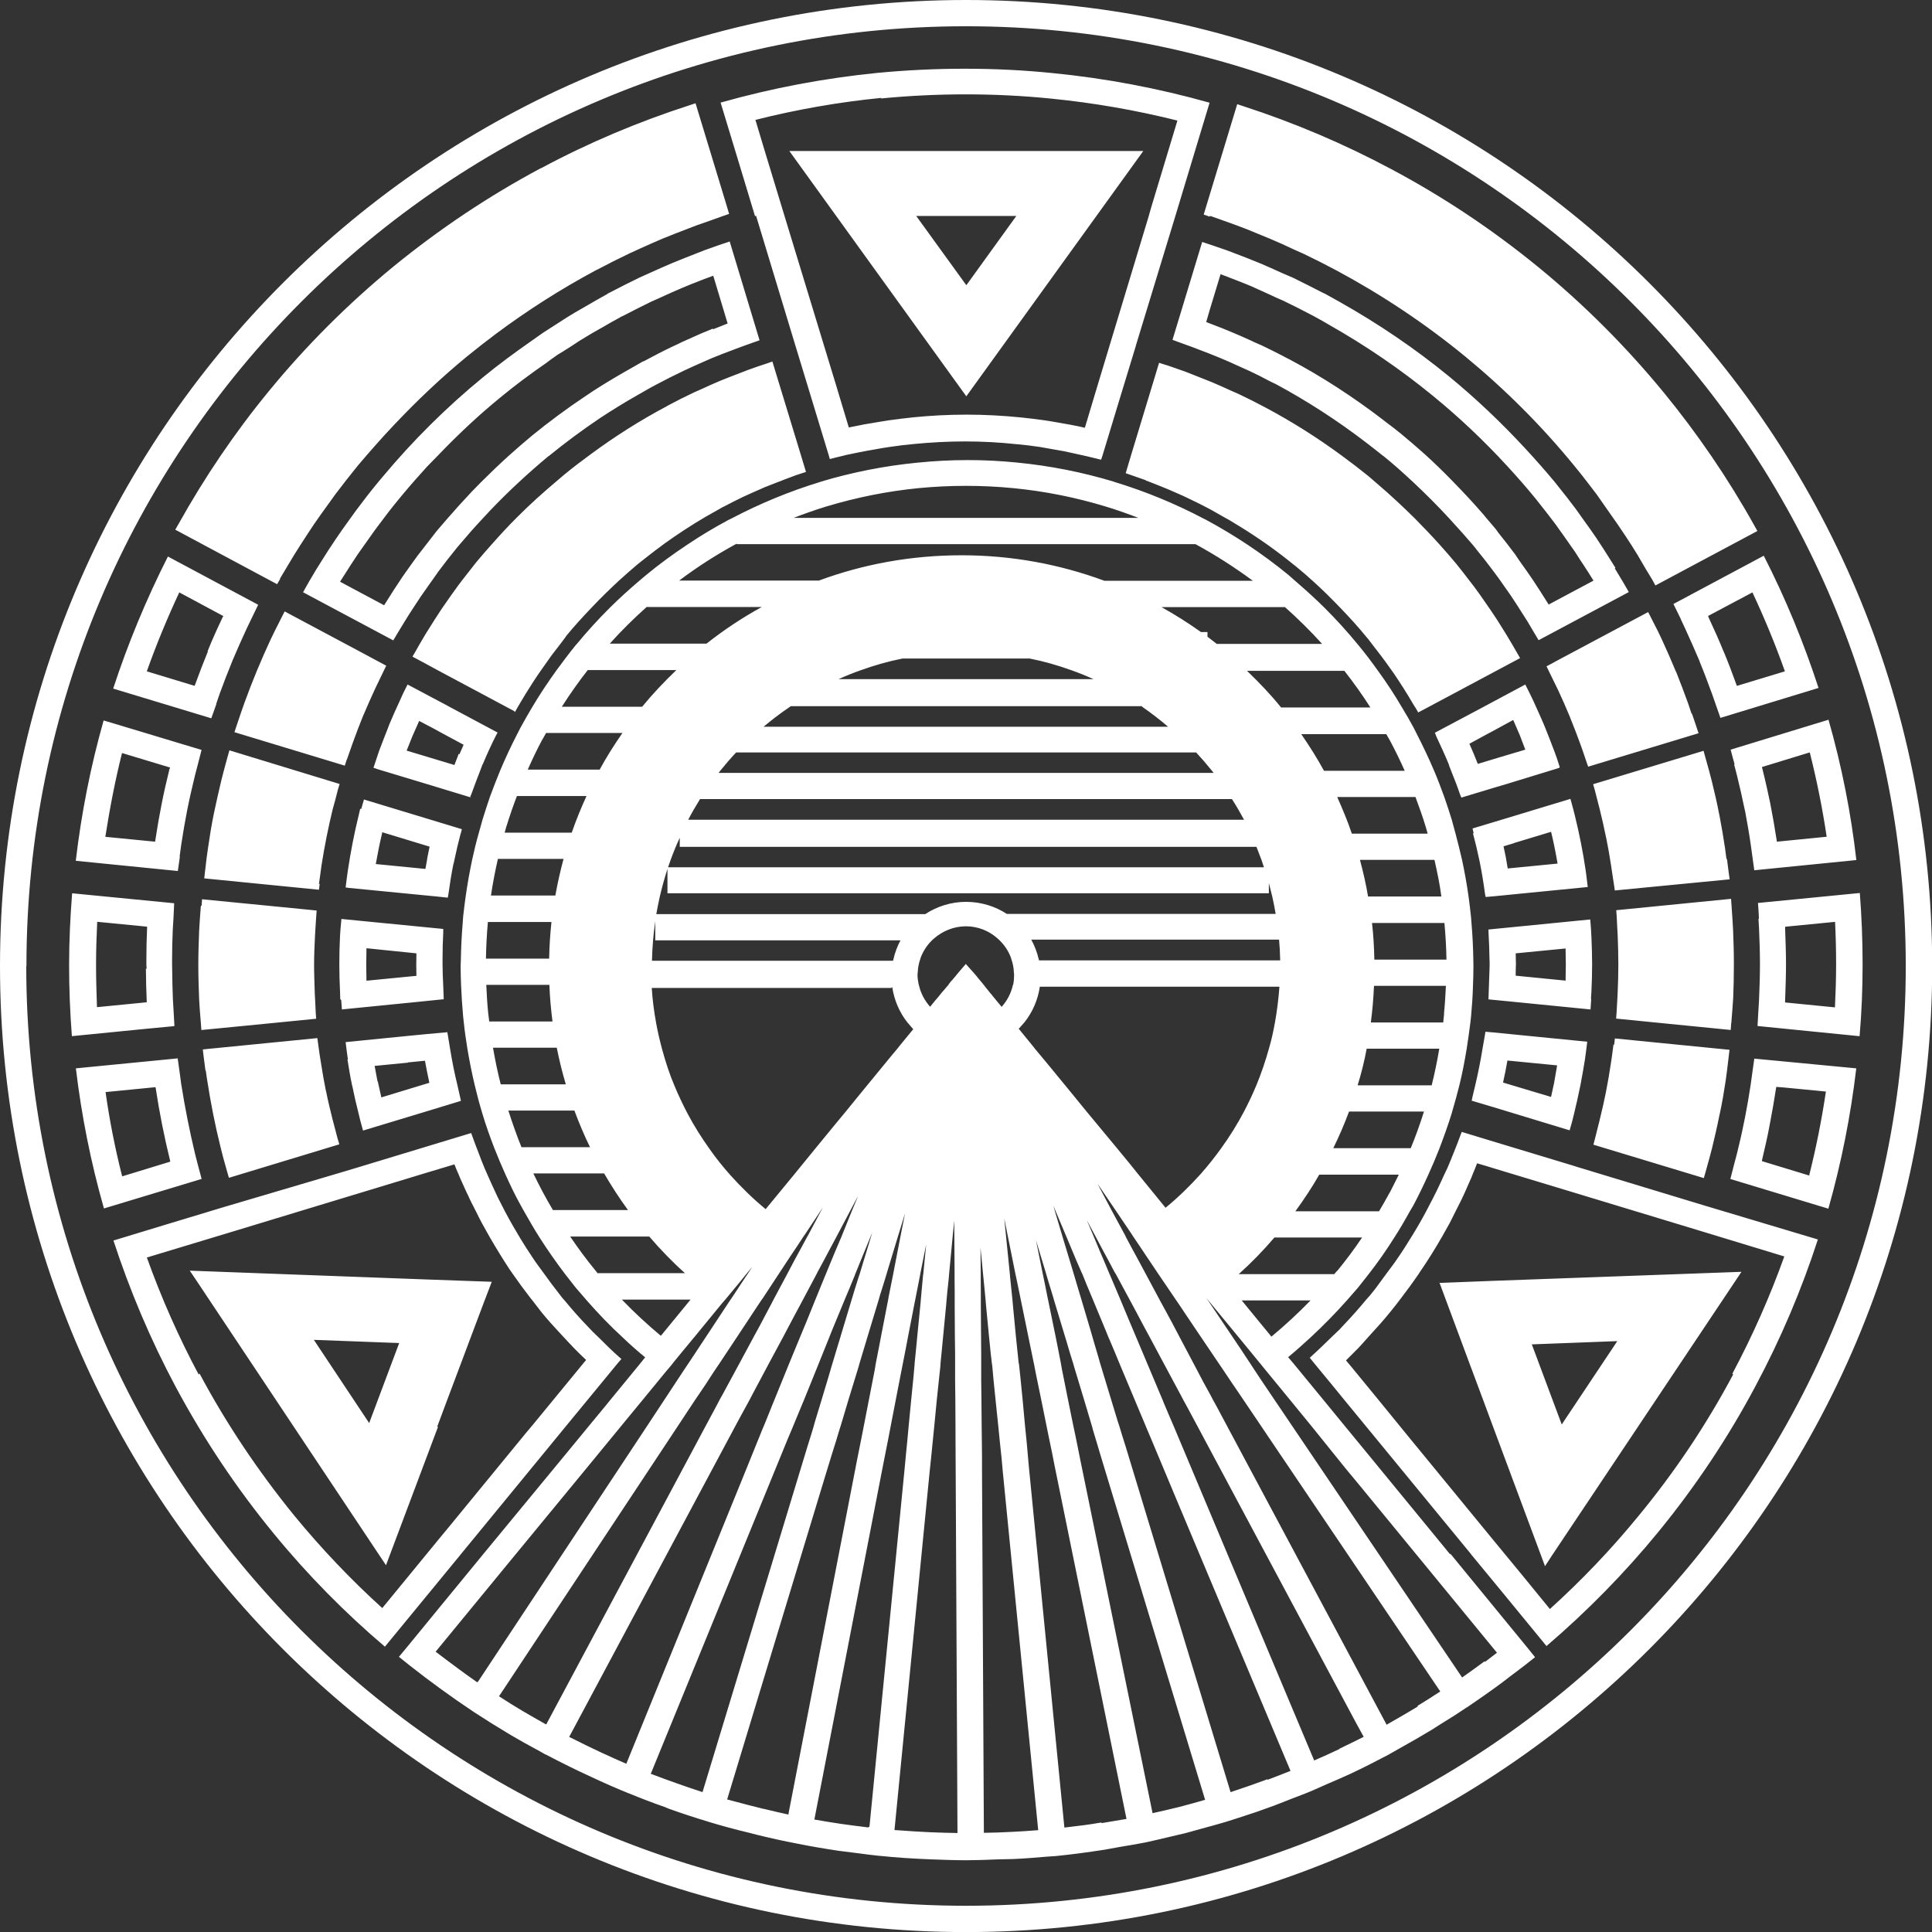 <svg xmlns="http://www.w3.org/2000/svg" width="83.293" height="83.296" viewBox="0 0 83.293 83.296"><rect x="0" y="0" width="83.293" height="83.296" fill="#333333" stroke="none"/><path fill="#fff" d="M7.52 44.228l-.034-.604-.032-.54c-.018-.413-.026-.83-.03-1.243l-.005-.25v-.24c0-.43.01-.85.03-1.28l.03-.49.03-.64-4.4-.43c-.08 1.03-.13 2.06-.13 3.1 0 1.02.04 2.04.12 3.06l3.23-.32 1.16-.11zM6.29 41.76l.002.092c.003.453.014.872.033 1.288l.002.07-.08.008-2.066.203c-.02-.6-.04-1.21-.04-1.82 0-.62.02-1.24.05-1.86l2.15.21v.07c-.02.44-.03.89-.03 1.33v.25l.01.17zm10.3 29.236l.013-.015 3.23-3.93.007-.01.443-.54 3.25-3.96.853-1.04.93-1.13 1.3-1.58.155-.18.02-.02-.09-.08c-.3-.26-.59-.55-.87-.83l-.29-.28-.18-.19c-.34-.35-.67-.722-.99-1.11l-.14-.16-.46-.6-.27-.37c-.19-.264-.39-.52-.57-.8-.172-.255-.34-.52-.5-.783-.22-.37-.44-.74-.643-1.13h-.003l-.003-.01-.095-.185c-.123-.24-.25-.48-.36-.73l-.156-.34-.143-.32-.125-.283-.15-.37-.183-.48-.05-.127-.13-.355-.077-.21-4.913 1.49-.826.247L9.784 52l-.01.002-2.713.82-2.17.66c.7 2.143 1.59 4.26 2.69 6.32 1.22 2.274 2.63 4.375 4.21 6.3 1.47 1.797 3.086 3.433 4.817 4.902zM8.566 59.26c-.865-1.616-1.612-3.31-2.235-5.046l1.06-.32 2.72-.822 4.76-1.445.82-.248 2.7-.82 1.2-.36.08.2.1.23.06.15.29.64.05.1.12.26.22.43.17.34.03.06.074.14.33.59c.28.48.566.95.87 1.41l.12.17c.22.32.47.66.77 1.05l.058.07.425.55c.27.33.58.67.917 1.03l.28.3.05.05.14.15c.17.173.348.35.524.513l-.09.107-1.3 1.583-.93 1.132-.27.32-3.246 3.96-.45.544-2.502 3.05c-1.36-1.23-2.63-2.57-3.8-3.994-1.552-1.91-2.93-3.963-4.08-6.12zm10.287 2.238l.424-1.135.595-1.582.424-1.13.595-1.58.31-.81-2.81-.1-10.21-.38.31.46 8.15 12.24 2.24-5.96zm-5.323-3.734l3.68.138-1.294 3.45-2.385-3.588zm-4.836-6.93l-.18-.68-.103-.4c-.24-1.004-.44-2.014-.6-3.025l-.06-.45-.09-.65-1.84.18-2.55.25c.24 2.02.64 4.04 1.21 6.04l3.74-1.13.49-.15zm-3.433-.14c-.3-1.187-.54-2.395-.71-3.612l1.39-.136.76-.075.01.03c.16 1.06.37 2.11.62 3.13l.01.05-2.06.63zm36.39 32.602c23.01 0 41.65-18.646 41.65-41.646C83.3 18.64 64.65 0 41.65 0 18.645.002 0 18.646 0 41.65c0 23 18.646 41.646 41.646 41.646zM1.14 41.65C1.138 30.457 5.668 20.332 13 13 20.333 5.667 30.455 1.132 41.646 1.132c11.19 0 21.315 4.536 28.648 11.87S82.16 30.458 82.162 41.648c-.002 11.187-4.535 21.314-11.868 28.646S52.836 82.162 41.646 82.162c-11.19 0-21.313-4.533-28.646-11.865C5.665 62.964 1.134 52.837 1.132 41.65h.002zm67.45 1.417l.018-.284c.02-.402.032-.81.032-1.215 0-.39-.014-.78-.03-1.17l-.02-.368-.03-.39-3.846.38-.544.054.006.166c.02.372.035.74.04 1.108l.004.1.002.12-.002.11-.028.802-.016.465-.005.14.89.087 3.51.348.03-.453zm-1.096-.79l-2.15-.213.006-.38.006-.116-.004-.127-.006-.34 2.15-.21.01.69-.01.71zm-52.54-9.527l.146-.415.13-.367c.13-.363.27-.724.413-1.08l.057-.13c.15-.355.307-.707.47-1.06l.174-.362.188-.39.12-.246-1.4-.75-2.98-1.59-.13.255-.28.555-.19.39c-.42.902-.797 1.813-1.134 2.742l-.14.398-.2.592-.09.275 1.93.585 2.827.857.083-.26zm7.244-2.05l.126-.22.01-.017.108-.184.21-.35.334-.53.22-.33.126-.18.253-.36.214-.3.37-.48.15-.2.08-.11.01-.02c.36-.44.74-.85 1.13-1.26.37-.39.76-.77 1.16-1.14.26-.24.53-.47.8-.7l.29-.23c.29-.23.58-.45.88-.67.56-.4 1.14-.78 1.74-1.132l.68-.385.043-.026.03-.015.062-.03c.263-.14.54-.277.813-.41l.33-.15.6-.265.38-.15.385-.148.18-.07.39-.146.182-.06.264-.086-.233-.77-1.216-3.99-.277.097-.334.11-.45.16-.74.285-.44.175c-.27.113-.536.233-.8.355l-.35.155c-.38.18-.76.37-1.13.57l-.03.02c-1.16.614-2.25 1.31-3.28 2.07-.396.29-.78.58-1.154.89l-.28.238c-.606.51-1.185 1.03-1.735 1.582-.37.367-.72.747-1.06 1.13-.24.27-.48.54-.71.82l-.204.26-.395.505-.16.21-.31.43-.342.49-.076.11-.294.45-.39.62-.26.44-.17.3-.146.25.57.305.44.24 2.97 1.587.41.22zm47.445-6.224l-.48-.76-.346-.53c-.185-.27-.375-.536-.564-.798l-.316-.444c-.26-.348-.526-.688-.797-1.023l-.127-.16c-.4-.48-.816-.95-1.24-1.41-1.035-1.12-2.14-2.17-3.31-3.13-1.478-1.21-3.05-2.27-4.698-3.2l-.646-.36-.09-.04c-.42-.22-.85-.43-1.27-.64l-.51-.22c-.3-.14-.6-.27-.9-.4l-.57-.23c-.29-.11-.57-.22-.86-.33l-.61-.21-.48-.16-.8 2.64-.48 1.58.38.14.47.17.77.296.47.19c.264.11.525.225.79.35l.416.186c.303.14.6.29.896.45l.27.13c1.354.73 2.65 1.57 3.877 2.51.245.19.494.38.734.575l.02.01c.44.357.86.733 1.274 1.12.54.505 1.065 1.03 1.574 1.583l.57.63.436.5.09.11.09.116c.243.295.48.6.71.91l.23.31.53.756.256.39.46.722.256.435.215.36 3.89-2.075-.257-.444-.346-.574zm-2.875 1.588l-.402-.634-.07-.105-.195-.3c-.18-.264-.36-.526-.55-.786l-.09-.13-.14-.21c-.23-.31-.48-.63-.73-.94l-.02-.03-.07-.1-.11-.13-.29-.34-.05-.06-.09-.11c-.44-.51-.9-1-1.37-1.48-.38-.39-.77-.77-1.18-1.14-.33-.293-.66-.58-1-.86-.22-.18-.44-.35-.67-.52l-.11-.086c-1.29-.99-2.643-1.87-4.04-2.61l-.16-.08-.11-.06c-.31-.16-.62-.316-.93-.464l-.322-.14-.11-.054c-.273-.124-.546-.246-.82-.36l-.34-.14-.147-.06-.65-.25.16-.55.46-1.515.776.3.18.07.38.156.86.39.19.09.3.13c.4.19.81.4 1.21.61l.098.05.385.213.24.14c1.63.92 3.15 1.96 4.54 3.1 1.11.906 2.187 1.92 3.196 3.02.454.494.844.94 1.194 1.37l.05.06.072.093c.284.355.537.68.77.99l.17.24.137.19.54.77.21.33.12.18c.158.24.31.475.46.72l-1.9 1.013zm.477 7.01l-.126-.39-.11-.303c-.13-.35-.27-.7-.41-1.05l-.02-.05c-.15-.36-.32-.72-.48-1.08l-.15-.31-.19-.38-1.85.99-.3.16-1.75.93.02.04.04.11c.19.41.38.81.55 1.23v.02l.092.24c.14.34.27.68.386 1.023l.047.11.01.024.09-.03 1.26-.38.64-.19 2.22-.68zm-3.522-.114l-.184-.455-.19-.44.79-.43.05-.026.17-.09.88-.48.28.65.02.04v.01l.22.58-1.107.33-.96.29zM14.71 43.113l.03.406 3.01-.3 1.38-.14-.005-.15-.018-.46c-.014-.3-.028-.6-.028-.9v-.24c0-.38.01-.76.03-1.13v-.15l-3.47-.34-.92-.09-.04.44-.02.29c-.02.4-.03.81-.03 1.21 0 .39.01.78.03 1.18l.01.34zm1.097-2.232l2.146.22-.007.49.007.48-.314.03-1.84.18-.01-.68.01-.71zm4.464-6.52l.01-.03.05-.12c.12-.34.25-.67.38-1.01l.09-.24.02-.03c.17-.41.36-.82.56-1.22l.05-.09.02-.04-2.04-1.09-.22-.12-1.62-.86-.19.38-.14.31c-.163.35-.32.7-.47 1.06l-.02.06c-.14.35-.272.7-.41 1.06l-.12.36-.12.36.21.07 2.12.64 1.807.55.09.03zm-.5-1.86l-.01.02v.02l-.17.44-2.06-.62.24-.6.03-.07.27-.61.34.18.25.13.476.26.85.457-.187.427v-.01zm-4.24 2.36l-.07.3c-.19.77-.34 1.55-.46 2.34l-.05.36-.05.4.15.02 3.89.38.36.04.01-.03.02-.113c.06-.442.13-.89.22-1.325l.01-.02.028-.13c.077-.375.167-.753.266-1.13l.018-.045.038-.16-4.22-1.28-.12.417zm.92 1.01l1.94.59.13.04-.1.49-.01.08-.07.39-2.14-.21c.08-.45.17-.91.28-1.36zm33.8-20.14l-.28-.09-1.21 3.99-.23.77.26.09.2.07.4.14v.01l.16.06.43.17.37.15.64.28.29.138c.31.146.61.297.905.455l.714.405.044.02.46.28c.428.26.84.534 1.25.822.39.28.77.565 1.14.87h.003l.03.023c.27.22.54.45.8.69.4.36.78.74 1.156 1.13.39.404.77.82 1.13 1.263l.07.08.177.233c.255.326.51.656.75 1l.096.134.065.09c.296.436.585.888.854 1.35l.08.13.01.01.128.22.416-.22 3.975-2.122-.143-.25-.17-.294-.28-.47-.4-.64-.28-.42-.07-.1-.402-.58-.244-.333-.166-.215c-.2-.26-.394-.515-.597-.764-.23-.28-.47-.55-.71-.82-.35-.39-.71-.763-1.07-1.13-.53-.523-1.066-1.024-1.625-1.5l-.1-.086-.28-.242c-.375-.303-.76-.6-1.15-.884-1.052-.775-2.153-1.47-3.3-2.08-.37-.198-.75-.39-1.13-.57l-.35-.154c-.26-.12-.53-.24-.8-.355l-.45-.18-.71-.28-.5-.176-.32-.11zm-18.79-5.32l-.45.15-.62.22-.84.33-.57.23c-.31.13-.62.27-.93.41l-.47.21c-.43.21-.85.42-1.27.64l-.12.06v.01c-.314.17-.62.35-.93.53l-.487.28c-.32.19-.64.4-.95.6l-.42.27-.52.367c-.7.49-1.39.997-2.04 1.53-1.6 1.31-3.046 2.75-4.34 4.3l-.21.25c-.33.4-.64.8-.944 1.21l-.3.416c-.2.277-.4.555-.59.84l-.325.49-.5.795-.32.54-.25.444 3.89 2.075.196-.33.28-.46c.137-.225.28-.45.426-.67l.29-.44.25-.356.19-.27.056-.077.26-.37c.25-.332.5-.66.766-.983l.04-.05.09-.106c.32-.38.653-.76 1-1.13l.335-.36c.4-.42.81-.824 1.24-1.222.41-.38.834-.755 1.275-1.12l.02-.01c.7-.57 1.428-1.11 2.19-1.623.517-.34 1.05-.67 1.596-.98.27-.15.53-.31.8-.45l.03-.016c.395-.21.79-.41 1.19-.6l.39-.18c.27-.12.54-.243.814-.36l.474-.19.74-.28.513-.185.34-.12-.94-3.11-.335-1.107zm-.74 3.76l-.09.04-.39.16-.85.38-.14.07-.26.12c-.44.21-.84.42-1.23.63l-.03.01h-.01l-.665.38-.16.09c-.634.367-1.18.7-1.66 1.03-.79.527-1.564 1.1-2.3 1.7-.33.272-.664.565-.996.862-.4.36-.795.74-1.187 1.13l-.43.44c-.384.41-.72.78-1.04 1.15l-.447.52-.04.05-.395.51-.4.517-.17.233-.1.14c-.17.24-.35.484-.51.733L17 25.4l-.08.125-.36.57-1.9-1.016.457-.716.11-.167.204-.31c.19-.27.38-.54.57-.804l.12-.17.17-.23c.31-.416.6-.798.91-1.17l.083-.1.115-.14c.33-.394.67-.776 1.012-1.154l.46-.47c.86-.9 1.765-1.75 2.71-2.52.57-.47 1.215-.96 1.97-1.48l.2-.15.297-.21.215-.13.19-.12.158-.1c.25-.17.5-.33.76-.48l.236-.14.238-.134.16-.09c.24-.14.48-.28.728-.41l.04-.027.09-.04c.41-.213.82-.42 1.23-.62l.25-.11.198-.09c.3-.14.6-.27.904-.4l.365-.15.18-.07c.25-.1.504-.2.76-.29l.62 2.06-.62.246zm42.2 16.58l-.14-.42c-.16-.45-.34-.91-.52-1.37l-.01-.01c-.18-.44-.38-.89-.59-1.35l-.18-.38-.296-.58-.13-.253-3.95 2.106-.19.105-.24.127.12.25.21.43.17.348c.177.38.34.75.498 1.13l.03.08c.147.356.284.72.416 1.08l.12.336.14.413.09.26 4.76-1.442-.09-.27-.187-.552zm-9.42 5.17c.1.37.19.75.27 1.13l.03.14c.09.45.16.89.22 1.34l.02.1.01.04.35-.03 4.05-.4-.05-.42-.04-.3c-.114-.782-.27-1.562-.46-2.34l-.086-.34-.11-.4-2.76.836-1.46.44.034.15.017.06zm1.75.43l1.62-.49c.11.45.2.91.28 1.37l-2.15.21-.08-.475-.1-.48.443-.132zm-50.27 9.33c.06.38.12.75.2 1.12l.01.03c.08.4.17.79.27 1.18l.07.29.12.44 2.744-.83 1.477-.45-.035-.16-.115-.51c-.13-.53-.235-1.06-.32-1.59l-.093-.56-.022-.14-.89.08-.892.087-2.604.26.044.36.054.39zm2.62.12l.72-.07c.06.32.12.64.19.95l-2.07.63-.15-.67-.01-.022-.01-.022-.12-.643 1.43-.14zm45.84 1.65l.94.28 3.29 1 .11-.39.086-.35c.088-.37.174-.73.246-1.1l.02-.09c.07-.38.14-.75.197-1.12l.05-.37.05-.4-4.04-.4-.35-.03-.02.13-.1.57c-.086.54-.192 1.06-.315 1.59l-.124.52-.03.15zm1.54-1.73l2.15.21-.11.64-.01.04-.002.04-.14.64-2.07-.62c.07-.31.136-.63.19-.95zm9.66-1.62l.05-.63.03-.43c.02-.48.03-.96.03-1.44v-.1c0-.47-.016-.94-.034-1.41l-.027-.46-.04-.59-.02-.29-4.95.49.02.278.022.45.02.366c.016.413.028.82.028 1.233v.03c0 .404-.012.81-.03 1.22l-.02.383-.025.44-.02.273 4.94.49.02-.29zm-.21-7.07l-.06-.46c-.07-.47-.15-.94-.24-1.41l-.01-.04c-.09-.48-.202-.96-.32-1.44l-.11-.422-.17-.61-.077-.28-4.76 1.44.075.265.11.43.1.39c.1.4.19.8.27 1.2l.01.04c.08.394.15.79.21 1.19l.05.336.07.46.04.27 2.37-.23 2.58-.25-.04-.29-.076-.59zm-4.87 8l-.06.46-.05.34c-.063.42-.132.83-.212 1.23l-.003.02c-.08.4-.17.8-.27 1.2l-.09.362-.11.437-.07.27 4.76 1.44.08-.28.16-.578.12-.457c.11-.46.22-.92.31-1.39l.02-.08c.1-.464.18-.935.25-1.403l.063-.47.07-.587.034-.286-4.942-.49-.03.273zm-57.5-20.07l.286-.48.33-.55c.17-.28.35-.55.53-.83l.33-.5c.21-.3.42-.6.64-.9l.28-.39c.32-.422.65-.844.988-1.26.24-.284.49-.57.74-.854.25-.284.507-.566.767-.84 1-1.06 2.064-2.075 3.206-3.01.393-.32.8-.637 1.21-.945 1.35-1.006 2.79-1.93 4.32-2.75l.076-.036c.455-.24.907-.47 1.36-.685l.48-.22c.328-.147.65-.29.977-.43l.577-.23.896-.344.61-.213.51-.183.26-.09-.174-.58-1.274-4.19-.27.09c-2.167.7-4.294 1.59-6.37 2.7l-.02.01h-.01c-2.285 1.22-4.39 2.64-6.33 4.22-1.993 1.635-3.8 3.445-5.393 5.39-1.48 1.8-2.774 3.72-3.894 5.725l-.143.25 4.39 2.35.14-.24zM49.29 6.51H34.03l7.63 10.576L49.29 6.51zm-9.783 2.8h4.31l-2.156 2.987L39.5 9.31zm12.664-.003l.52.184.61.22c.3.11.61.23.91.36l.56.23c.33.14.67.29 1 .45l.45.2c.48.23.95.47 1.42.72 1.95 1.05 3.8 2.28 5.53 3.7 1.7 1.4 3.28 2.97 4.7 4.71.33.4.65.82.97 1.24l.27.388c.21.3.42.596.63.898l.35.52c.18.27.35.54.52.818l.33.566.297.49.13.24 2.167-1.158 2.23-1.19-.14-.25c-1.146-2.054-2.455-3.96-3.896-5.72-1.64-1.995-3.446-3.8-5.4-5.4-1.985-1.624-4.11-3.04-6.35-4.232-2.04-1.09-4.18-2-6.37-2.71l-.27-.09-1.445 4.76.26.09zm20.29 17.385l.19.407c.21.46.42.93.62 1.4l.01.04c.19.46.36.92.53 1.38l.15.43.21.6.2-.06 4.03-1.23c-.63-1.93-1.41-3.84-2.362-5.7l-3.894 2.08.305.62zm3.09-1.152c.52 1.108.99 2.247 1.4 3.403l-2.07.627-.01-.026c-.19-.53-.37-1-.55-1.432l-.01-.01v-.02l-.01-.01c-.18-.444-.39-.918-.64-1.454l-.02-.063 1.91-1.015zM8.87 46.15l.06.406c.15.973.34 1.945.58 2.906l.114.45.165.588.08.278 4.76-1.444-.08-.267-.12-.46-.09-.34c-.1-.404-.2-.81-.28-1.213l-.01-.03c-.08-.4-.15-.794-.21-1.19l-.06-.372-.06-.432-.037-.275-4.526.447-.13.012-.283.03.034.286.08.62zm.45-15.8l.15-.44c.17-.468.35-.933.54-1.395l.02-.052c.195-.46.4-.92.61-1.375l.21-.435.28-.58-.805-.43-3.086-1.65c-.93 1.836-1.72 3.74-2.36 5.694l4.23 1.28.22-.616zm-.354-2.268l-.003.002c-.187.455-.367.925-.554 1.438l-.02.046-2.06-.625c.41-1.152.88-2.29 1.4-3.403l1.9 1.02-.03.05c-.24.506-.45.97-.63 1.42l-.02.052zm-1.22 8.826l.07-.51c.076-.5.16-.993.258-1.49l.004-.02c.1-.5.215-.996.335-1.487l.11-.42.167-.65-3.75-1.13-.473-.14c-.56 1.98-.96 4-1.2 6.05l4.4.44.086-.61zm-.433-3.78c-.14.567-.254 1.067-.35 1.562-.092.463-.18.966-.267 1.537l-.01.06-2.145-.21c.19-1.214.42-2.423.72-3.612l2.07.625v.04zm67.45-.17l.12.465c.122.496.236.992.338 1.493l.01.03c.09.493.18.987.25 1.483l.06.44.09.65 4.4-.44c-.23-2.03-.63-4.05-1.2-6.05l-4.22 1.29.17.63zm3.267-.494c.298 1.187.542 2.396.722 3.61l-2.146.213-.004-.028c-.088-.57-.176-1.07-.263-1.52l-.01-.04v-.02c-.1-.48-.21-.98-.35-1.54l-.02-.07 2.06-.63zM32.594 9.296l1.69 5.578.64 2.103.8 2.634.052.18.23-.06.373-.09.12-.03.53-.11.37-.07.68-.12.33-.05c.33-.05.67-.09 1-.12.73-.07 1.47-.11 2.2-.11.74 0 1.49.04 2.22.12h.02c.33.03.66.07.99.12l.34.06.68.12.37.08.51.113.15.034.352.085.23.057.06-.18.72-2.374.717-2.352v-.01l1.58-5.182.12-.394 1.48-4.9c-2.2-.62-4.463-1.05-6.75-1.275-1.263-.13-2.534-.19-3.81-.19-1.252 0-2.51.06-3.766.18-2.26.226-4.52.648-6.755 1.28l.735 2.42.75 2.48zm5.376-5.05c1.198-.117 2.427-.178 3.655-.178 1.232 0 2.48.06 3.698.184 1.833.182 3.657.5 5.438.946l-1.14 3.775-.11.39-1.57 5.19-.71 2.354-.46 1.535-.24-.055-.39-.077-.72-.127-.12-.02-.23-.037c-.37-.052-.713-.094-1.06-.13-.77-.077-1.56-.12-2.33-.12-.78 0-1.56.04-2.32.117-.324.033-.67.077-1.057.13l-.22.036-.13.02-.71.12-.4.08-.25.05-.542-1.8-.64-2.1-1.7-5.58-.754-2.48-.39-1.3c1.78-.45 3.607-.77 5.44-.95zm24.528 62.74l-3.624-4.418-.88-1.07-.93-1.135-1.3-1.582-.23-.27c.33-.27.65-.56.967-.85.54-.5 1.06-1.03 1.55-1.58l.49-.56.45-.57c.4-.51.77-1.04 1.11-1.58.24-.37.46-.75.67-1.13l.16-.27c.23-.43.44-.87.64-1.31.17-.37.33-.75.48-1.133.19-.496.37-.996.53-1.51l.02-.074c.11-.376.217-.75.31-1.13.13-.52.23-1.05.32-1.59.06-.376.11-.75.16-1.13l.03-.277c.04-.43.07-.87.082-1.31.01-.273.02-.55.02-.83l-.004-.3c-.01-.534-.035-1.063-.08-1.585l-.02-.254c-.03-.297-.066-.59-.105-.88-.075-.536-.17-1.06-.28-1.58-.09-.38-.18-.76-.28-1.13l-.166-.61c-.1-.33-.21-.656-.322-.98-.14-.38-.28-.76-.44-1.133-.23-.54-.48-1.065-.744-1.58l-.13-.26c-.16-.3-.33-.59-.5-.87-.32-.55-.67-1.08-1.04-1.59-.27-.377-.544-.746-.84-1.1l-.03-.036c-.453-.556-.94-1.087-1.443-1.59-.394-.39-.81-.766-1.232-1.13l-.312-.275c-.563-.463-1.156-.9-1.77-1.31-.575-.38-1.17-.74-1.784-1.07l-.12-.06c-1.217-.64-2.497-1.17-3.836-1.576l-.02-.01c-1.347-.406-2.744-.686-4.184-.826-.7-.07-1.414-.108-2.14-.106-.72 0-1.44.04-2.14.11-1.44.14-2.84.42-4.18.823l-.023.01c-1.337.408-2.617.94-3.833 1.58l-.124.06c-.61.327-1.21.686-1.78 1.07-.61.405-1.206.84-1.774 1.31l-.32.27c-.43.368-.84.74-1.238 1.135-.503.5-.985 1.03-1.44 1.582l-.03.03c-.29.358-.567.73-.84 1.1-.366.51-.72 1.04-1.044 1.588-.17.29-.34.58-.496.87l-.133.26c-.27.52-.516 1.047-.743 1.587-.154.375-.3.75-.44 1.13-.11.33-.22.656-.32.986l-.167.6c-.107.37-.198.75-.28 1.13-.11.522-.206 1.05-.28 1.582-.04.29-.08.585-.11.88l-.017.256c-.045.52-.07 1.05-.08 1.58l-.01.3c0 .278.01.557.02.83.02.44.047.878.086 1.31l.03.27c.04.386.094.76.155 1.136.09.537.194 1.06.32 1.586.09.38.19.76.303 1.134l.02.07c.153.514.332 1.014.524 1.51.15.38.31.76.477 1.13.2.44.41.886.648 1.31l.15.27c.22.39.44.77.675 1.14.35.546.72 1.075 1.11 1.587l.447.57.484.56c.49.56 1 1.09 1.546 1.59.31.297.63.58.96.85l-.23.287-1.3 1.584-.17.21-.76.92-.88 1.07L20.836 67l-2.15 2.62-1.122 1.37-.366.44.45.36c.44.347.884.685 1.334 1.01.48.35.968.69 1.46 1.017.505.33 1.017.65 1.537.96.43.255.87.496 1.31.734l.21.12.03.01c.65.34 1.31.67 1.97.97.532.25 1.074.49 1.623.71h.004c.51.21 1.03.41 1.55.59l.14.06c.55.2 1.104.38 1.665.55h.01l.018.01c.59.18 1.18.34 1.77.48l.347.09c.574.14 1.15.27 1.735.38.59.12 1.187.22 1.785.31l.81.102c.32.04.63.086.95.117h.03c.71.077 1.44.12 2.17.15.53.02 1.06.04 1.6.04l.17-.005c.387 0 .77-.02 1.15-.034l.66-.014c.477-.02.948-.06 1.42-.1l.32-.023h.04c.72-.07 1.45-.17 2.16-.28l.66-.12c.365-.06.73-.12 1.094-.192.35-.073.69-.16 1.04-.24l.72-.17.61-.17c.37-.1.74-.2 1.11-.31l.01-.004.41-.13.868-.284.782-.28.74-.29c.307-.12.61-.23.915-.36l.66-.293c.34-.145.67-.286 1-.44.53-.25 1.06-.52 1.588-.798l.008-.006h.007v-.004l.01-.004.476-.27c.486-.27.957-.54 1.41-.815l.36-.23c.386-.233.77-.48 1.14-.73h.007c.5-.34.995-.685 1.475-1.04l.384-.294.62-.47.45-.355-.36-.446-3.27-3.99zm-7.684-9.36l-1.282-1.563h2.97c-.534.55-1.095 1.07-1.688 1.562zm2.838-2.845l-.13.15h-4.118c.548-.49 1.06-1.02 1.54-1.58h3.78c-.337.5-.695.98-1.072 1.44zm-13.04-9.58L44 44.45l-.08-.097.253-.286c.34-.432.573-.956.656-1.527h10.33c-.04.52-.1 1.026-.19 1.527-.07.384-.15.764-.26 1.132-.15.54-.33 1.07-.54 1.58-.16.39-.34.76-.53 1.13-.29.55-.62 1.08-.98 1.58-.28.39-.58.77-.9 1.13-.47.52-.97 1.01-1.51 1.45l-1.19-1.46-.37-.46-.56-.68-1.31-1.58-.8-.98-.13-.158-.76-.925-.55-.66zm-5.78-4.68c-.14.26-.25.54-.315.84l-.016.06H28.11v-.05c.013-.54.057-1.07.13-1.58l.01-.08v.83h10.585zm-.366 2.03c.083.57.315 1.1.656 1.53l.25.29-.567.69-.126.16-.21.25-1.1 1.34-.36.44-.57.7-.53.64-.77.94-.93 1.14-1.2 1.458c-.54-.443-1.04-.932-1.51-1.453-.32-.36-.62-.73-.9-1.13-.36-.5-.69-1.03-.98-1.58-.19-.37-.37-.744-.53-1.13-.22-.51-.39-1.04-.54-1.585-.1-.37-.19-.75-.26-1.134-.09-.5-.16-1.006-.19-1.525h10.33zm-10.17-3.15c.044-.25.097-.5.15-.75.095-.4.204-.8.33-1.19v1.05h25.928v-.44l.146.58c.057.25.104.5.147.75h-11.59c-.507-.33-1.11-.52-1.76-.52s-1.256.2-1.76.53h-11.59zm25.866-2.91l.223.58.107.32h-25.69l.108-.31c.12-.33.25-.65.396-.963v.39h24.856zm-4.967-6.06l.104.08c.36.25.72.53 1.06.82H32.92c.343-.29.7-.56 1.068-.813l.107-.073H49.19zM36.15 29.28c.31-.14.625-.268.946-.38.588-.213 1.193-.386 1.816-.51h5.478c.62.124 1.23.297 1.813.51.32.113.635.24.943.38h-10.99zm15.41 3.15c.23.248.45.503.664.768l.1.123H30.98l.094-.12c.212-.26.433-.52.662-.76h19.82zm1.554 2.023c.186.287.355.584.52.888H29.67c.156-.3.33-.6.51-.89h22.93zm2.03 6.062c.025.277.042.555.046.835v.054H44.795l-.015-.055c-.07-.3-.18-.58-.32-.84h10.68zm4.77 10.896c-.148.28-.303.54-.46.81h-3.607c.37-.51.716-1.03 1.03-1.58h3.43l-.393.78zm.897-1.91h-3.33c.25-.51.48-1.04.68-1.58h3.23c-.17.54-.36 1.07-.57 1.58zm.9-2.71h-3.18c.16-.52.29-1.04.39-1.58h3.13c-.09.54-.2 1.07-.33 1.59zm.55-3.1l-.04.39H59.1c.068-.52.114-1.05.136-1.58h3.1c-.02.4-.042.8-.082 1.2zm.01-3.91c.05.52.08 1.05.09 1.59h-3.11c-.01-.53-.04-1.06-.1-1.58h3.13zm-.43-2.72c.12.53.23 1.05.3 1.59h-3.16c-.09-.53-.21-1.06-.35-1.58h3.21zm-.82-2.71c.16.44.32.87.45 1.31l.08.28h-3.27c-.18-.54-.4-1.06-.63-1.58h3.38zm-1.26-2.71l.16.28c.23.43.44.86.64 1.31h-3.48c-.3-.55-.63-1.07-.98-1.58h3.67zm-1.81-2.73c.4.51.78 1.04 1.13 1.59h-3.85c-.45-.56-.95-1.08-1.47-1.58h4.19zM57 27.76h-4.543l-.4-.31v-.2h-.28c-.546-.388-1.11-.747-1.7-1.075H55.4c.56.5 1.096 1.028 1.6 1.586zm-21.364-5.927c1.28-.385 2.61-.656 3.982-.79.67-.064 1.347-.097 2.028-.097.687 0 1.36.033 2.032.098 1.37.133 2.702.402 3.98.79.482.145.955.314 1.422.493H34.215c.468-.18.94-.348 1.42-.494zm-3.878 1.626h19.78c.864.47 1.692 1 2.476 1.58h-6.4c-1.918-.71-3.99-1.1-6.154-1.1-2.163 0-4.235.38-6.154 1.09h-6.024c.782-.59 1.61-1.12 2.476-1.59zm-3.86 2.71h4.944c-.84.46-1.636.99-2.383 1.58h-4.17c.5-.56 1.04-1.09 1.6-1.59zm-2.552 2.72h3.812c-.52.5-1.015 1.02-1.474 1.58h-3.462c.35-.55.725-1.08 1.124-1.59zm-1.96 2.99l.158-.28h3.292c-.354.51-.685 1.03-.983 1.58h-3.1c.197-.45.406-.88.634-1.31zm-1.553 3.75c.136-.44.288-.88.452-1.31h3c-.237.52-.45 1.04-.637 1.58h-2.892l.077-.28zm-.365 1.4h2.828c-.14.52-.26 1.05-.354 1.58h-2.776c.08-.54.182-1.06.302-1.59zm-.433 2.72h2.74c-.057.52-.09 1.05-.1 1.58H20.95c.01-.54.037-1.06.085-1.59zm.01 3.91c-.04-.4-.063-.8-.08-1.2h2.72c.02.53.067 1.06.135 1.58h-2.728l-.048-.39zm.545 3.1c-.133-.52-.242-1.05-.336-1.59h2.75c.104.53.235 1.06.39 1.58H21.59zm.896 2.71c-.21-.52-.397-1.05-.57-1.59h2.848c.2.54.424 1.07.674 1.58h-2.952zm1.358 2.71c-.157-.27-.31-.53-.457-.81-.138-.26-.267-.52-.394-.78h3.052c.314.54.657 1.07 1.03 1.58h-3.23zm1.927 2.72l-.12-.15c-.38-.46-.73-.94-1.07-1.44h3.41c.48.56.99 1.09 1.54 1.58h-3.74zm1.03 1.13h2.97l-1.28 1.56c-.59-.49-1.15-1.01-1.68-1.56zm-6.24 16.49c-.27-.19-.55-.39-.82-.59l-.12-.09c-.26-.19-.51-.38-.77-.578l-.07-.053 2.28-2.775.63-.768 3.63-4.41 1.47-1.79.93-1.13.96-1.17.27-.32.07-.09.02-.026.36-.44.55-.664 1.18-1.44.13-.148.15-.18.09-.11.37-.445.324-.4.24-.29-.19.29-.3.45-.315.48-.136.2-.18.27-.87 1.32-.3.453-.33.5-.12.18-.196.293-.31.47-.54.82-.745 1.13-7.3 11.04-.006.006zm2.97 1.82c-.33-.19-.67-.38-1.01-.58-.34-.2-.67-.41-1.01-.63l.01-.01 7.71-11.65.75-1.136.13-.19.32-.473.31-.48.3-.445.75-1.13.46-.696.31-.47.28-.42.045-.06.703-1.07.48-.73.315-.47.254-.387.07-.1.69-1.04.077-.115-.06.112-.59 1.11-.02.03-.254.472-.27.494-.323.613-.604 1.13-.08.156-.27.51-.264.5-.23.42-.61 1.134-.46.85-.19.35-.08.15-.13.23-.14.27-.464.864-6.87 12.86v.01zM27 76.03v.01c-.343-.148-.685-.303-1.025-.46l-.035-.015c-.414-.193-.825-.394-1.233-.6l-.167-.08v-.005l7.16-13.395.177-.33.268-.49.164-.3.1-.193.74-1.39.55-1.023.06-.11.21-.4.27-.51.37-.69.6-1.13.04-.08.27-.5.27-.51.27-.504.6-1.134.32-.603v.01l-.25.6-.46 1.14-.26.61-.22.53-.18.44-.036.083-.427 1.046-.38.94-.22.53-.048.116-.17.41-.298.724-.645 1.587-.094.23-.21.523-.155.38-.06.14-.75 1.854L27 76.044zm3.27 1.216v.01c-.367-.12-.734-.244-1.1-.375-.374-.13-.747-.27-1.117-.41h-.002l.01-.01 5.89-14.4.22-.52.02-.05.194-.47.27-.65.64-1.58.12-.3.21-.52.12-.3.09-.23.56-1.356.256-.612.21-.513v-.01l.116-.28.1-.25.43-1.047.097-.234-.07.236-.33 1.08-.15.5-.02.05-.17.54-.164.54-.45 1.494-.026.09-.14.46-.162.54-.04.13-.17.58-.3 1-.28.92-.06.218-.1.33-.17.545-4.52 14.886zm3.724.974v.01c-.332-.07-.665-.15-.997-.23l-.14-.03c-.44-.11-.88-.222-1.32-.342l-.196-.053.01-.003 4.22-13.916.3-.98.17-.54.162-.54.04-.12.34-1.14.427-1.392.053-.19.105-.35.166-.55.07-.234.48-1.587.06-.21.17-.54.115-.38.05-.17.43-1.414.31-1.01-.2 1.01-.285 1.47-.02.11-.09.45-.11.55-.02.12-.308 1.585-.07.37-.11.56-.04.203-.06.355-.24 1.23-.22 1.13-.07.36-.11.552-.11.55-2.96 15.27zm3.44.56v.005c-.382-.046-.77-.097-1.153-.15-.39-.06-.78-.12-1.17-.19v-.01l2.96-15.27.11-.557.11-.556.11-.573.22-1.14.2-1.03.11-.56.11-.56.11-.58.29-1.49.02-.097.09-.46.11-.56.02-.11.25-1.25-.123 1.25-.016.124-.052.564-.04.44-.01.127-.144 1.46-.06.63-.052.51-.003.064-.05.563-.095.956-.11 1.136-.063.684-.056.56-.052.56-1.52 15.48zm3.844.246c-.384-.004-.773-.02-1.16-.033-.46-.02-.92-.05-1.375-.084l-.18-.01 1.52-15.49.06-.57.056-.56.08-.8.11-1.14.09-.853.06-.563.01-.16.04-.4.07-.73.13-1.35.02-.24.03-.33.06-.56.02-.24.15-1.585.07-.71v-.004l.005.71.01 1.59v.25l.005.57v.565l.008 1.336.01.75v1.136l.01.833.006 1.133.003.84.003.565.003.564.077 15.56zm.914-36.813l-.002-.004v-.01l-.045-.06-.038-.05-.025-.03-.113-.13-.33-.37-.31.36-.15.184-.06.07-.01.01-.04.053-.07.072-.07.09-.02.03-.04.055-.04.045-.118.14-.106.12-.05.063-.1.124-.1.12h-.005l-.25.31c-.23-.26-.4-.57-.482-.926l-.016-.056c-.028-.133-.046-.267-.046-.407l.01-.106c.01-.197.046-.385.11-.566l.015-.054c.12-.32.32-.61.576-.83.37-.32.84-.52 1.37-.526.53 0 1.005.2 1.37.524.26.23.46.51.58.84l.013.05c.064.185.104.37.11.57l.01.105c0 .14-.01.273-.036.41l-.02.052c-.08.35-.25.664-.483.924l-.044-.058-.145-.173-.18-.22-.044-.05v-.007l-.095-.11-.064-.083-.145-.177v-.006l-.04-.05-.046-.054-.005-.01-.077-.09-.066-.08-.065-.077zm2.568 36.69c-.384.03-.77.057-1.153.074-.394.02-.794.037-1.19.04v-.007l-.08-15.557v-.56l-.005-.567-.01-.838-.01-1.135-.01-.848v-1.13l-.006-.735-.01-1.336v-.564l-.004-.568v-.25l-.01-1.13v-.004l.11 1.137.024.24.055.566.03.32.02.24.13 1.35.07.7.05.43.02.14.05.56.09.88.118 1.14.08.8.06.56.05.56 1.53 15.49v.01zm2.734-.333l-.06.01c-.46.08-.917.14-1.376.19l-.17.02-1.525-15.49-.05-.56-.05-.56-.07-.69-.104-1.13-.1-1.004-.06-.562-.01-.016-.058-.554-.06-.58-.14-1.46-.01-.128-.046-.44-.058-.565-.01-.13-.16-1.58-.08-.81.164.82.32 1.59.02.09.117.56.1.49.015.07.31 1.515.1.486.115.56.02.09.09.466.23 1.117.23 1.136.11.54.116.557.11.56 3.1 15.23v.01l-1.08.182zm4.474-.98c-.37.11-.744.21-1.12.31-.383.094-.77.186-1.16.27v-.01l-2.89-14.13-.23-1.12-.11-.552-.114-.557-.066-.31-.23-1.13-.27-1.35-.04-.23-.062-.32-.11-.56-.05-.25-.324-1.58-.032-.15-.11-.55-.087-.42-.027-.132-.273-1.35.4 1.32.05.17.113.38.166.54.06.21.48 1.586.04.13.163.55.14.45.024.09.45 1.49.34 1.14.03.12.163.54.16.54 4.52 14.89v.01h-.005zm2.66-.88l-.1.04c-.432.16-.86.31-1.287.45l-.19.065v-.007l-4.52-14.89-.17-.54-.1-.332-.07-.21-.28-.922-.48-1.58-.07-.25-.16-.54-.1-.345-.06-.21-.41-1.38-.162-.54-.16-.54-.015-.05-.15-.5-.33-1.09-.34-1.14-.06-.217.09.22.48 1.136.418 1 .228.523.03.06.19.47.28.67.49 1.18.17.416.05.114.22.52.206.5.663 1.58.247.59.22.52.01.03.21.494 1.23 2.94 4.79 11.4v.003c-.33.134-.66.255-.98.38zm3.116-1.304c-.36.17-.725.337-1.09.494v-.01l-6.03-14.35-.024-.056-.2-.465-.22-.52-.06-.15-.67-1.59-.4-.95-.08-.19-.14-.33-.223-.53-.304-.73-.466-1.1-.01-.02-.21-.5-.222-.52-.233-.56-.296-.7-.002-.01.38.71.27.51.273.504.264.5.05.077.61 1.13.29.54.27.51.27.5.024.044.604 1.13.746 1.39.102.194.164.3.266.496.177.33 6.82 12.76.345.63v.006c-.345.173-.69.343-1.04.51zm3.38-1.833l-.118.07c-.345.205-.69.41-1.04.606l-.19.11v-.01l-2.184-4.09-4.69-8.78-.463-.868-.15-.27-.12-.23-.27-.49-.45-.855-.6-1.134-.31-.59-.27-.5-.27-.494-.01-.02-.6-1.12-.33-.614-.268-.494-.255-.477-.01-.03-.595-1.1-.53-1-.07-.136-.004-.01.77 1.134.655.97.107.164.21.31.314.47.54.805.55.81.215.316.11.16.314.47.646.96.764 1.13.23.34.315.47.32.47.21.31.763 1.13.21.313 7.52 11.14.002.006c-.32.21-.65.42-.98.62zM64 71.625c-.317.235-.642.467-.967.697l-.003-.01-7.308-10.816-.767-1.135-.634-.94-.31-.47-.11-.17-.2-.3-.19-.29-.37-.55-1.07-1.59-.01-.01-.06-.09.07.09.02.02 1.31 1.59.55.67.36.44.02.02.07.09.27.33.96 1.17.93 1.137 1.45 1.8.55.663 3.08 3.752 2.897 3.53-.51.39zM8.66 39.05l-.044.583-.03.49c-.02.49-.036.983-.036 1.477 0 .492.016.984.035 1.473l.026.43.05.614.02.29 2.86-.28 2.09-.207-.02-.275-.02-.445-.02-.363c-.01-.414-.03-.827-.03-1.234 0-.422.02-.84.04-1.263l.02-.334.03-.474.02-.277-.7-.07-4.24-.416-.02.28zm67.152.564l.024.413c.022.514.04 1.025.04 1.54 0 .515-.018 1.03-.04 1.546l-.028.46-.037.66 4.4.44c.09-1.034.13-2.064.13-3.104 0-1.02-.04-2.05-.12-3.07l-4.39.43c.02.22.03.45.04.68zm1.156.363v-.024l2.146-.21c.03.61.045 1.22.045 1.827 0 .615-.02 1.238-.05 1.86l-2.15-.212v-.046c.02-.58.04-1.105.04-1.6 0-.488-.02-1.008-.04-1.59zm-63.22-1.848l.063-.45.05-.37c.13-.82.29-1.64.49-2.45l.09-.32.12-.47.08-.27-4.75-1.45-.08.28-.16.59-.11.43c-.11.47-.22.94-.32 1.42-.1.49-.18.98-.25 1.47l-.062.44-.072.61-.032.28 4.945.49.034-.27zm61.884 7.51l-.087.62-.07.51c-.072.47-.15.93-.242 1.4l-.04.19c-.09.46-.195.92-.31 1.38l-.127.48-.156.61 4.225 1.28c.56-1.98.962-4 1.203-6.05L77 45.77l-1.368-.13zm2.397 5.05l-2.07-.63.01-.06c.11-.49.23-.97.31-1.42l.04-.21c.09-.46.17-.94.25-1.45l.01-.06.28.02 1.86.18c-.18 1.21-.42 2.42-.72 3.61zm-10.09-.4l-3.44-1.04-1.48-.45-.08.21-.14.37-.04.1-.2.5-.15.36-.13.27-.16.35-.15.32c-.126.25-.25.51-.388.76l-.078.15c-.2.38-.42.76-.65 1.13-.19.31-.385.62-.594.92-.15.23-.32.44-.48.66l-.484.66-.24.3-.02.02-.13.146c-.305.37-.625.73-.957 1.08l-.21.226-.3.284c-.29.28-.57.56-.87.828l-.1.094.172.213.75.91.55.673.93 1.132.85 1.034.005.006 3.7 4.504v.006l1.303 1.58 1.945 2.37c1.762-1.508 3.37-3.15 4.81-4.906 1.613-1.97 3.02-4.08 4.2-6.3 1.084-2.03 1.984-4.146 2.69-6.323l-4.88-1.46-5.58-1.692zm6.78 8.97c-1.15 2.16-2.52 4.21-4.09 6.11-1.16 1.42-2.44 2.76-3.81 4l-1.2-1.47-1.31-1.59-3.7-4.51-.26-.32-.93-1.14-1.14-1.39-.16-.19-.09-.11.53-.53.12-.13.1-.11.24-.27c.33-.36.64-.7.91-1.037l.17-.213.08-.1.18-.234c.29-.38.57-.76.822-1.13l.015-.028c.36-.518.68-1.04.98-1.56l.335-.598.06-.12.02-.04.19-.38.217-.43.094-.2.06-.13.29-.66.065-.165.09-.215.083-.217.452.134.2.062 3.24.98 5.574 1.69 3.78 1.15c-.62 1.73-1.368 3.42-2.237 5.05zM62.06 55.3l.28.754.59 1.587.42 1.13.59 1.58.423 1.14 2.246 6.03.3-.46 8.17-12.23-10.73.39-2.31.09zm7.66 2.527l-2.39 3.585-1.29-3.453 3.68-.14z"/></svg>
